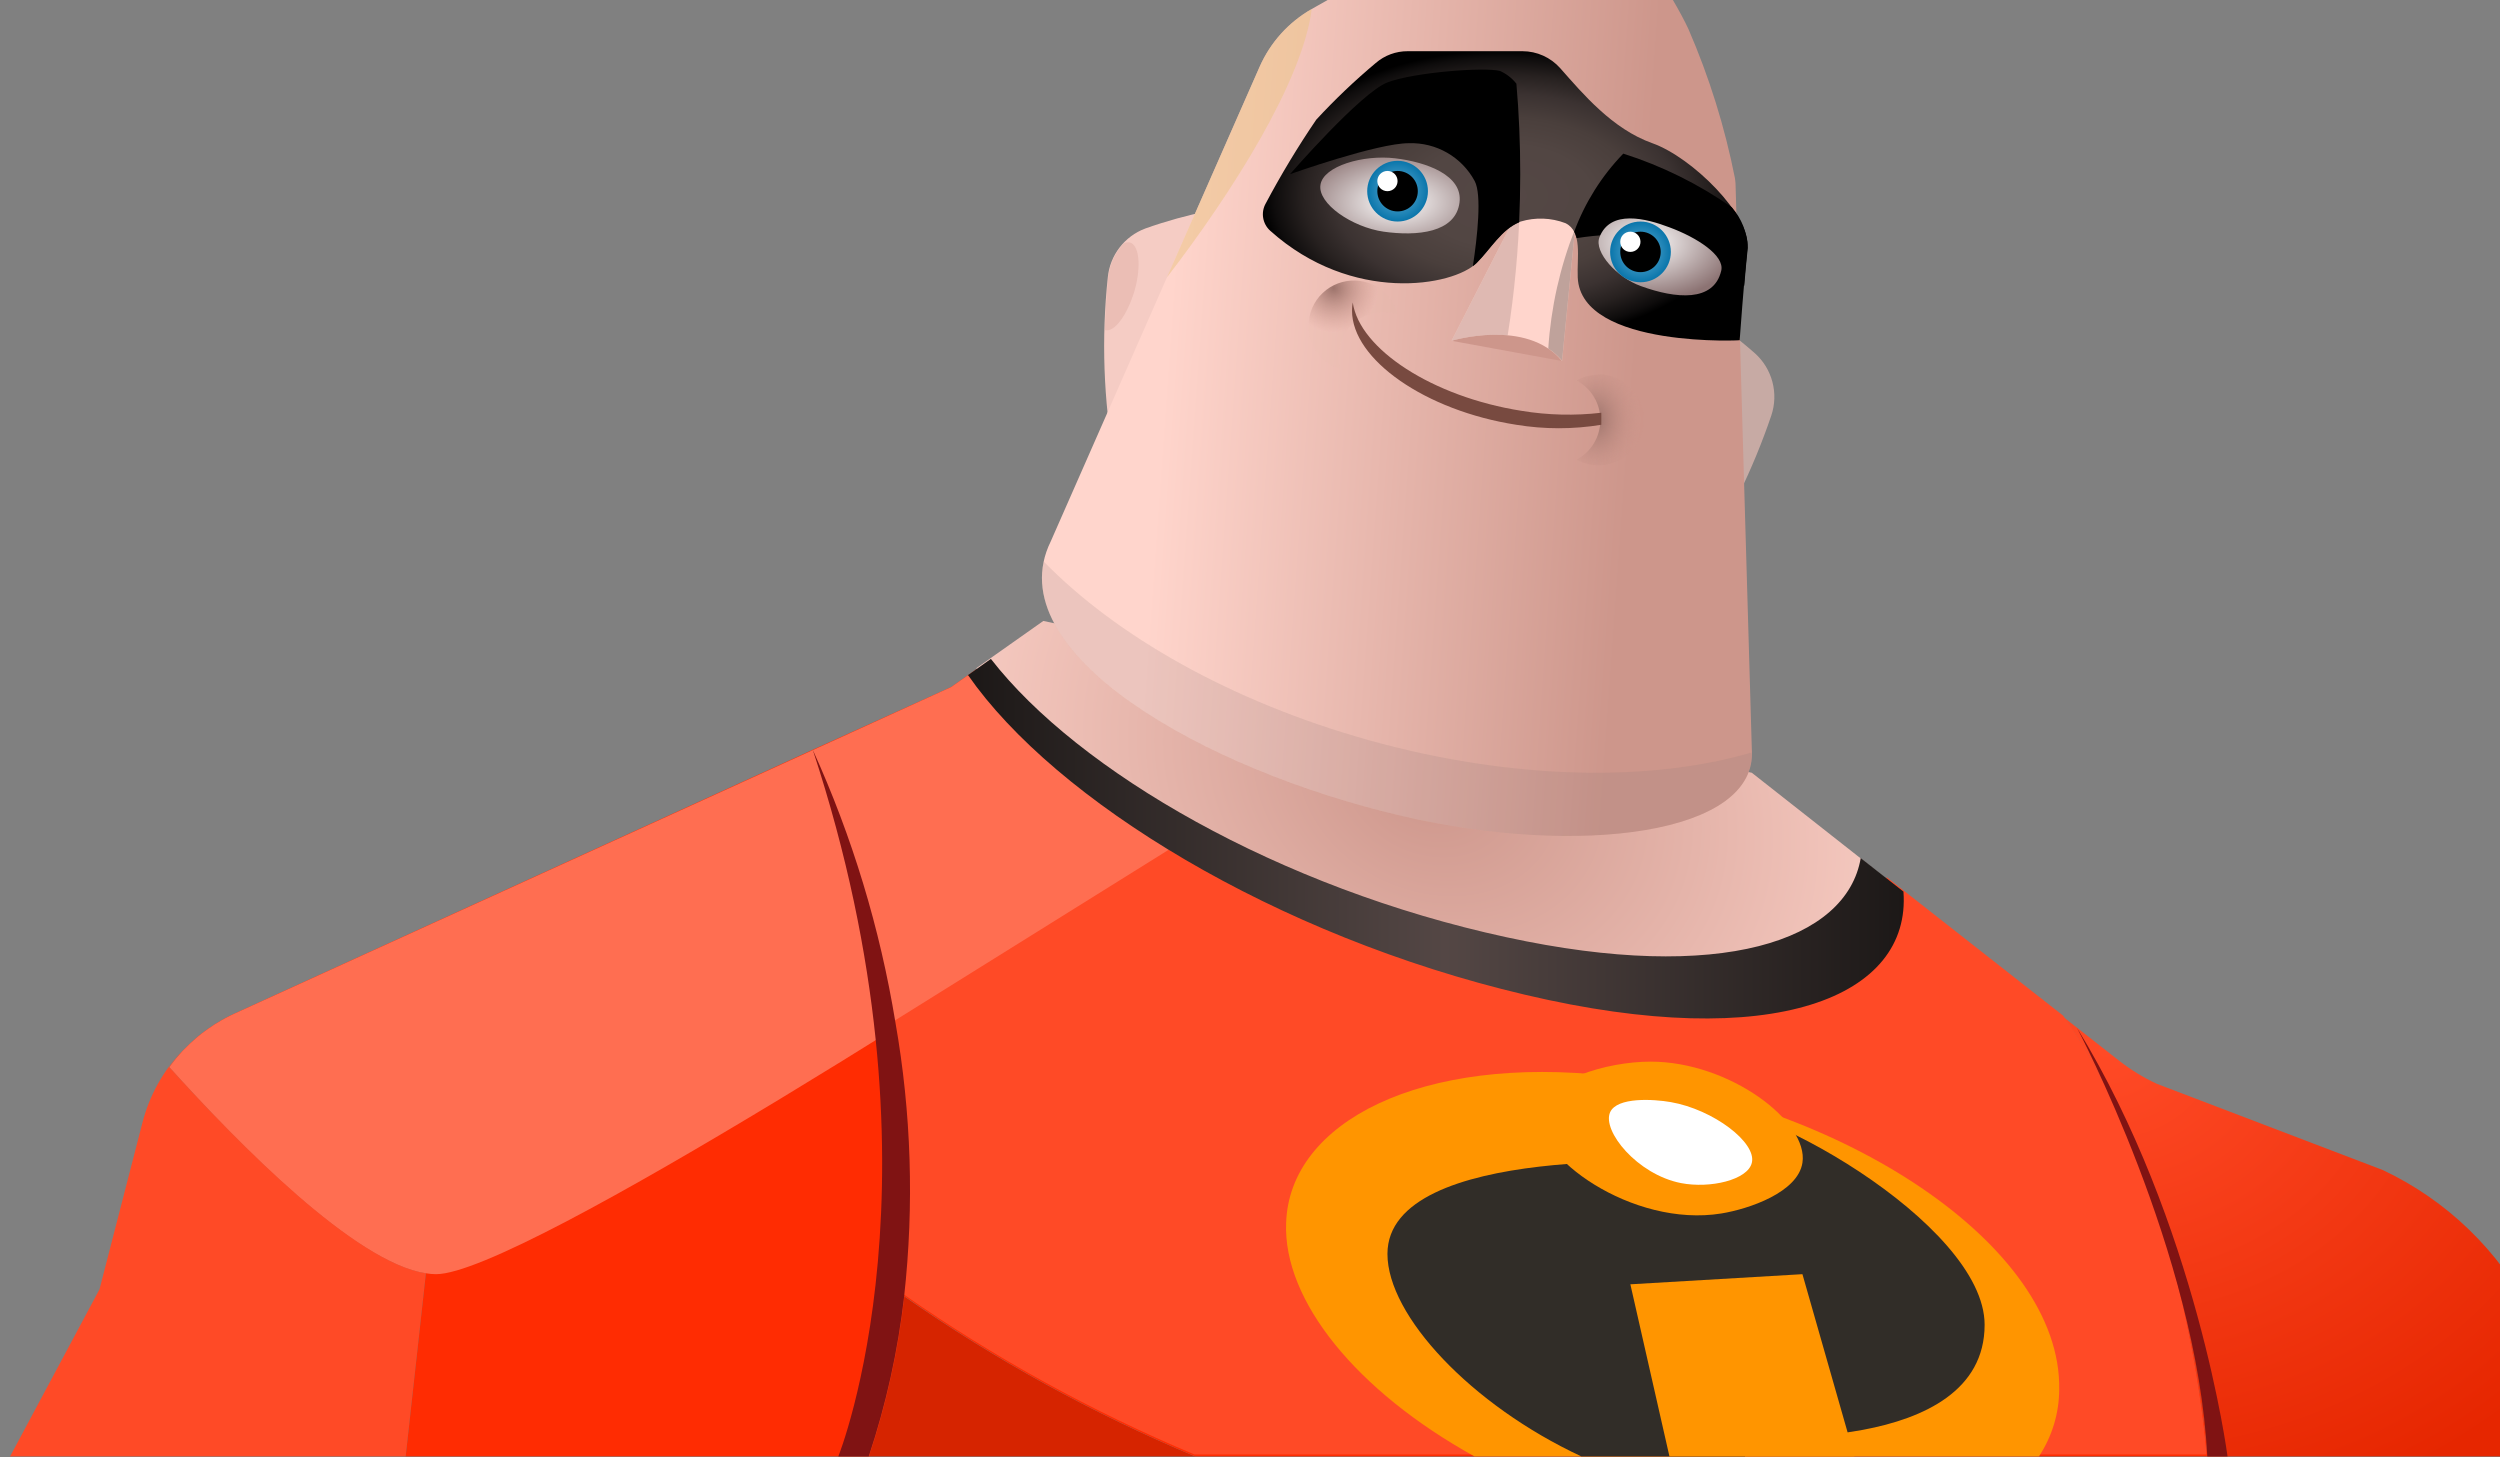 <svg width="247" height="144" viewBox="0 0 247 144" fill="none" xmlns="http://www.w3.org/2000/svg">
<rect x="0" y="0" width="247" height="144" fill="#808080" stroke="none"/>
<g clip-path="url(#clip0_553_15309)">
<path fill-rule="evenodd" clip-rule="evenodd" d="M173.37 34.889C171.068 32.868 168.58 31.07 165.94 29.518C166.18 38.398 167.07 47.279 167.63 56.148C170.714 51.453 173.19 46.386 175 41.069C175.746 38.868 175.104 36.435 173.37 34.889Z" fill="#C7AAA4"/>
<path fill-rule="evenodd" clip-rule="evenodd" d="M113.15 22.578C111.099 23.349 109.664 25.218 109.45 27.398C108.812 33.425 109.024 39.511 110.08 45.478C115.36 36.908 122.02 29.279 125.91 19.998C121.555 20.247 117.259 21.116 113.15 22.578Z" fill="#F5CCC4"/>
<path opacity="0.25" fill-rule="evenodd" clip-rule="evenodd" d="M112.08 28.768C112.77 26.378 112.57 24.229 111.64 23.959C111.421 23.908 111.19 23.948 111 24.069C110.15 24.986 109.621 26.155 109.49 27.398C109.31 29.148 109.21 30.889 109.16 32.608C110.08 32.889 111.36 31.148 112.08 28.768Z" fill="#CD968B"/>
<path fill-rule="evenodd" clip-rule="evenodd" d="M186.48 86.888L173.08 76.349L103.08 61.349L96.46 66.019C105.55 78.019 126.23 90.618 149.62 96.228C173.31 101.939 186.54 96.728 186.48 86.888Z" fill="url(#paint0_radial_553_15309)"/>
<path fill-rule="evenodd" clip-rule="evenodd" d="M42.08 125.799L40.08 143.889H1L9.83 127.389L14.08 110.889C14.768 108.228 16.124 105.788 18.02 103.799C17.55 104.31 17.109 104.848 16.7 105.409C23.61 113.049 35.14 124.739 42.08 125.799Z" fill="#FF4A26"/>
<path fill-rule="evenodd" clip-rule="evenodd" d="M118.08 143.889H85.83C87.543 138.751 88.716 133.449 89.33 128.069C98.324 134.349 107.962 139.652 118.08 143.889Z" fill="#D62400"/>
<path fill-rule="evenodd" clip-rule="evenodd" d="M256.74 143.889H218.08C218.08 143.889 216.37 118.259 203.92 100.529L209.33 104.769C210.49 105.681 211.751 106.457 213.09 107.079L235.44 115.609C241.743 118.587 246.889 123.56 250.08 129.759L256.74 143.889Z" fill="url(#paint1_radial_553_15309)"/>
<path fill-rule="evenodd" clip-rule="evenodd" d="M218.08 143.889H118.08C107.972 139.65 98.344 134.347 89.36 128.069C88.746 133.449 87.573 138.751 85.86 143.889H40.08L42.08 125.799C35.08 124.739 23.6 113.049 16.73 105.429C17.139 104.868 17.58 104.33 18.05 103.819C18.29 103.569 18.54 103.329 18.79 103.089L19.57 102.399C19.8 102.209 20.03 102.029 20.26 101.869C20.478 101.7 20.705 101.543 20.94 101.399C21.095 101.279 21.259 101.172 21.43 101.079C21.98 100.737 22.551 100.429 23.14 100.159L80.29 74.079L93.97 67.888L96.5 66.109C97.06 66.838 97.67 67.558 98.29 68.308C106.81 78.609 135.81 92.549 148.49 96.019L149.66 96.319C173.31 101.989 186.54 96.778 186.48 86.898L203.92 100.579C216.37 118.259 218.08 143.889 218.08 143.889Z" fill="#FF2C02"/>
<path fill-rule="evenodd" clip-rule="evenodd" d="M117.08 83.189C101.08 93.719 51.43 125.889 43.08 125.889C42.745 125.888 42.41 125.858 42.08 125.799C35.08 124.739 23.6 113.049 16.73 105.429C17.139 104.868 17.58 104.33 18.05 103.819C18.29 103.569 18.54 103.329 18.79 103.089L19.57 102.399C19.8 102.209 20.03 102.029 20.26 101.869C20.478 101.7 20.705 101.543 20.94 101.399C21.095 101.279 21.259 101.172 21.43 101.079C21.98 100.737 22.551 100.429 23.14 100.159L93.97 67.888L96.5 66.109C97.06 66.838 97.65 67.579 98.29 68.308C100.767 71.108 103.495 73.676 106.44 75.978C106.85 76.308 116.44 82.838 116.91 83.129L117.08 83.189Z" fill="#FF6E51"/>
<path fill-rule="evenodd" clip-rule="evenodd" d="M218 143.7H118C107.892 139.462 98.264 134.159 89.28 127.88L89 127.7L87 101.7L88.39 100.84L117 83C126.809 88.724 137.382 93.027 148.4 95.78L149.57 96.08C173.22 101.75 186.45 96.54 186.39 86.66L203.83 100.34C216.29 118.07 218 143.7 218 143.7Z" fill="#FF4A26"/>
<path fill-rule="evenodd" clip-rule="evenodd" d="M89.33 128.069C88.716 133.449 87.543 138.751 85.83 143.889H82.83C82.83 143.889 94.08 115.889 80.3 74.079C84.202 82.661 86.949 91.724 88.47 101.029C90.038 109.955 90.328 119.06 89.33 128.069Z" fill="#801313"/>
<path fill-rule="evenodd" clip-rule="evenodd" d="M205.18 101.509C205.18 101.509 217.08 123.889 218.08 143.889H220.08C220.08 143.889 217.08 120.889 205.18 101.509Z" fill="#801313"/>
<path fill-rule="evenodd" clip-rule="evenodd" d="M150.66 98.278C175.33 104.109 188.85 98.469 188.06 88.088L183.84 84.778C182.44 92.959 170.01 97.198 148.84 92.599C126.38 87.739 106.53 76.219 97.9 65.099L95.64 66.698C104.25 79.088 125.97 92.459 150.66 98.278Z" fill="url(#paint2_linear_553_15309)"/>
<path fill-rule="evenodd" clip-rule="evenodd" d="M173.08 74.038C173.7 82.448 155.99 84.678 138.6 80.638C118.85 76.058 98.46 64.388 103.81 53.498L115.01 28.049L124.45 6.599C125.51 4.192 127.316 2.19 129.6 0.889L153.32 -12.552C154.885 -13.436 156.866 -12.976 157.88 -11.492C160.54 -7.591 165.34 -0.371 166.82 2.879C168.872 7.607 170.411 12.542 171.41 17.599C171.44 17.784 171.46 17.971 171.47 18.159L172.32 47.849L173.08 74.038Z" fill="url(#paint3_linear_553_15309)"/>
<g style="mix-blend-mode:multiply" opacity="0.17">
<path fill-rule="evenodd" clip-rule="evenodd" d="M173.08 74.338C173.27 82.499 155.77 84.629 138.59 80.638C120.02 76.329 100.89 65.758 103.11 55.468C110.23 62.788 121.6 69.308 135.2 73.118C149.41 77.088 163.08 77.278 173.08 74.338Z" fill="#8E7974"/>
</g>
<path fill-rule="evenodd" clip-rule="evenodd" d="M143.41 33.669L154.33 35.669C154.33 35.669 151.24 29.939 143.41 33.669Z" fill="#CD968B"/>
<path fill-rule="evenodd" clip-rule="evenodd" d="M151.83 17.209L143.41 33.669C143.41 33.669 150.83 31.419 154.33 35.669L156.08 17.889L151.83 17.209Z" fill="#FFD5CC"/>
<path opacity="0.56" fill-rule="evenodd" clip-rule="evenodd" d="M152.97 34.428C153.479 34.765 153.937 35.173 154.33 35.639L155.61 22.639C154.123 26.407 153.232 30.385 152.97 34.428H152.97Z" fill="#8E7974"/>
<path opacity="0.5" fill-rule="evenodd" clip-rule="evenodd" d="M143.41 33.669C145.216 33.176 147.093 32.993 148.96 33.129C149.623 28.948 150.02 24.729 150.15 20.498L143.41 33.669Z" fill="#C09F98"/>
<path fill-rule="evenodd" clip-rule="evenodd" d="M157.91 37.019C157.16 37.025 156.424 37.221 155.77 37.589C157.214 38.361 158.116 39.866 158.116 41.504C158.116 43.141 157.214 44.646 155.77 45.419C156.426 45.779 157.161 45.971 157.91 45.978C160.395 45.978 162.41 43.964 162.41 41.478C162.41 38.993 160.395 36.978 157.91 36.978V37.019Z" fill="url(#paint4_radial_553_15309)"/>
<path fill-rule="evenodd" clip-rule="evenodd" d="M137 29.119C137.514 29.667 137.885 30.333 138.08 31.058C136.526 30.54 134.813 30.918 133.623 32.044C132.433 33.169 131.959 34.858 132.39 36.438C131.674 36.221 131.026 35.821 130.51 35.279C128.809 33.481 128.887 30.645 130.685 28.944C132.483 27.242 135.319 27.321 137.02 29.119H137Z" fill="url(#paint5_radial_553_15309)"/>
<path fill-rule="evenodd" clip-rule="evenodd" d="M158.21 40.779C155.584 41.085 152.928 41.021 150.32 40.589C141.56 39.209 134.32 34.508 133.65 29.878C133.601 30.149 133.578 30.424 133.58 30.698C133.58 35.529 140.86 40.578 149.81 41.968C152.592 42.424 155.429 42.424 158.21 41.968V40.779Z" fill="#784A40"/>
<path fill-rule="evenodd" clip-rule="evenodd" d="M139.08 5.059H150.41C151.845 5.058 153.21 5.673 154.16 6.749C156.39 9.269 159.3 12.748 163.25 14.149C167.2 15.549 172.99 21.308 172.65 24.479C172.31 27.648 171.88 33.608 171.88 33.608C172.76 33.608 156.18 34.538 155.88 27.409C155.79 25.409 156.37 22.889 154.67 22.049C153.252 21.507 151.694 21.451 150.24 21.889C148.4 22.549 147.29 24.588 145.9 25.968C143.59 28.279 133.59 30.058 125.5 22.799C124.738 22.118 124.551 21 125.05 20.108C126.564 17.256 128.233 14.488 130.05 11.819C131.886 9.832 133.846 7.965 135.92 6.229C136.797 5.469 137.92 5.054 139.08 5.059Z" fill="url(#paint6_radial_553_15309)"/>
<path fill-rule="evenodd" clip-rule="evenodd" d="M155.77 23.529C164.86 22.078 169.9 25.578 172.33 28.238C172.44 26.889 172.57 25.538 172.68 24.488C172.631 23.015 172.076 21.602 171.11 20.488C167.823 18.184 164.205 16.394 160.38 15.178C158.245 17.384 156.594 20.01 155.53 22.889C155.632 23.093 155.713 23.307 155.77 23.529Z" fill="black"/>
<path fill-rule="evenodd" clip-rule="evenodd" d="M148.2 7.009C146.66 6.609 139.7 7.139 137.08 8.139C134.46 9.139 127.45 17.209 127.45 17.209C127.45 17.209 136.08 14.139 139.2 14.149C141.901 14.061 144.419 15.509 145.7 17.889C146.42 19.238 145.96 23.409 145.52 26.288C145.66 26.195 145.791 26.088 145.91 25.968C147.25 24.628 148.34 22.689 150.09 21.968C150.16 20.398 150.2 18.819 150.2 17.209C150.2 14.149 150.074 11.168 149.82 8.269C149.392 7.722 148.835 7.29 148.2 7.009Z" fill="black"/>
<path fill-rule="evenodd" clip-rule="evenodd" d="M130.46 18.268C130.73 16.398 134.71 15.268 137.83 15.639C140.95 16.009 144.55 17.319 144.2 20.009C143.82 23.009 139.99 23.358 136.7 22.889C133.57 22.439 130.18 20.119 130.46 18.268Z" fill="url(#paint7_radial_553_15309)"/>
<circle cx="138.08" cy="18.889" r="3" fill="url(#paint8_radial_553_15309)"/>
<circle cx="138.08" cy="18.889" r="2" fill="black"/>
<circle cx="137.08" cy="17.889" r="1" fill="white"/>
<path fill-rule="evenodd" clip-rule="evenodd" d="M158.02 23.46C159.09 20.65 162.65 21.59 164.94 22.46C167.64 23.46 170.41 25.23 170.06 26.74C169.33 29.88 165.56 29.52 162.13 28.27C159.76 27.43 157.47 24.92 158.02 23.46Z" fill="url(#paint9_radial_553_15309)"/>
<circle cx="162.08" cy="24.889" r="3" fill="url(#paint10_radial_553_15309)"/>
<circle cx="162.08" cy="24.889" r="2" fill="black"/>
<circle cx="161.08" cy="23.889" r="1" fill="white"/>
<path opacity="0.58" fill-rule="evenodd" clip-rule="evenodd" d="M124.45 6.599L115.29 27.409C121.8 18.948 128.69 8.029 129.6 0.889C127.315 2.19 125.51 4.192 124.45 6.599Z" fill="#EDC58C"/>
<path fill-rule="evenodd" clip-rule="evenodd" d="M145.67 143.889H201.45C202.742 141.932 203.437 139.643 203.45 137.299C203.71 122.929 181.67 108.839 159.07 106.299C140.48 104.199 127.38 110.819 127.07 120.839C126.77 128.469 133.98 137.419 145.67 143.889Z" fill="#FF9500"/>
<path fill-rule="evenodd" clip-rule="evenodd" d="M156.23 143.889H172.41L172.08 141.889C172.08 141.889 196.08 143.889 196.08 130.889C196.08 120.889 173.08 107.889 166.08 108.889L167.08 114.889C167.08 114.889 137.08 112.889 137.08 123.889C137.08 129.979 145.33 138.809 156.23 143.889Z" fill="#312D28"/>
<path fill-rule="evenodd" clip-rule="evenodd" d="M152.08 109.889C151.43 114.189 161.26 121.329 170.08 119.889C172.81 119.439 177.62 117.809 178.08 114.889C178.72 110.819 170.86 104.889 163.08 104.889C158.68 104.889 152.56 106.749 152.08 109.889Z" fill="#FF9500"/>
<path fill-rule="evenodd" clip-rule="evenodd" d="M173.08 114.889C173.58 112.889 169.27 109.619 165.08 108.889C163.38 108.589 159.76 108.369 159.08 109.889C158.26 111.719 161.75 116.039 166.08 116.889C168.96 117.449 172.67 116.579 173.08 114.889Z" fill="white"/>
<path fill-rule="evenodd" clip-rule="evenodd" d="M183.22 143.889L178.08 125.889L161.08 126.889L164.94 143.889H183.22Z" fill="#FF9500"/>
</g>
<defs>
<radialGradient id="paint0_radial_553_15309" cx="0" cy="0" r="1" gradientUnits="userSpaceOnUse" gradientTransform="translate(141.091 77.46) rotate(25.56) scale(58.03 45.649)">
<stop stop-color="#CD968B"/>
<stop offset="1" stop-color="#FFD5CC"/>
</radialGradient>
<radialGradient id="paint1_radial_553_15309" cx="0" cy="0" r="1" gradientUnits="userSpaceOnUse" gradientTransform="translate(208.08 103.709) scale(59.02 48.45)">
<stop stop-color="#FF4A26"/>
<stop offset="1" stop-color="#E62600"/>
</radialGradient>
<linearGradient id="paint2_linear_553_15309" x1="95.64" y1="100.564" x2="188.093" y2="100.564" gradientUnits="userSpaceOnUse">
<stop stop-color="#1C1817"/>
<stop offset="0.51" stop-color="#544745"/>
<stop offset="1" stop-color="#1C1817"/>
</linearGradient>
<linearGradient id="paint3_linear_553_15309" x1="112.697" y1="70.102" x2="172.034" y2="74.337" gradientUnits="userSpaceOnUse">
<stop stop-color="#FFD5CC"/>
<stop offset="0.78" stop-color="#CD968B"/>
<stop offset="1" stop-color="#CD968B"/>
</linearGradient>
<radialGradient id="paint4_radial_553_15309" cx="0" cy="0" r="1" gradientUnits="userSpaceOnUse" gradientTransform="translate(157.71 41.438) scale(4.38 5.937)">
<stop stop-color="#9C736B"/>
<stop offset="1" stop-color="#CD968B" stop-opacity="0.01"/>
</radialGradient>
<radialGradient id="paint5_radial_553_15309" cx="0" cy="0" r="1" gradientUnits="userSpaceOnUse" gradientTransform="translate(131.763 28.459) rotate(-133.386) scale(4.4 4.402)">
<stop stop-color="#9C736B"/>
<stop offset="1" stop-color="#CC978C" stop-opacity="0.01"/>
</radialGradient>
<radialGradient id="paint6_radial_553_15309" cx="0" cy="0" r="1" gradientUnits="userSpaceOnUse" gradientTransform="translate(148.741 19.354) scale(24.114 14.395)">
<stop stop-color="#544745"/>
<stop offset="0.35" stop-color="#524643"/>
<stop offset="0.54" stop-color="#4A3F3C"/>
<stop offset="0.7" stop-color="#3B3231"/>
<stop offset="0.83" stop-color="#272120"/>
<stop offset="0.95" stop-color="#0E0C0C"/>
<stop offset="1"/>
</radialGradient>
<radialGradient id="paint7_radial_553_15309" cx="0" cy="0" r="1" gradientUnits="userSpaceOnUse" gradientTransform="translate(138 19.979) scale(10.188 5.539)">
<stop stop-color="white"/>
<stop offset="1" stop-color="#8C7373"/>
</radialGradient>
<radialGradient id="paint8_radial_553_15309" cx="0" cy="0" r="1" gradientUnits="userSpaceOnUse" gradientTransform="translate(138.084 18.889) scale(3.312)">
<stop stop-color="#69B4D9"/>
<stop offset="1" stop-color="#006FA6"/>
</radialGradient>
<radialGradient id="paint9_radial_553_15309" cx="0" cy="0" r="1" gradientUnits="userSpaceOnUse" gradientTransform="translate(162.59 23.97) scale(9.14 5.717)">
<stop stop-color="white"/>
<stop offset="1" stop-color="#8C7373"/>
</radialGradient>
<radialGradient id="paint10_radial_553_15309" cx="0" cy="0" r="1" gradientUnits="userSpaceOnUse" gradientTransform="translate(162.08 24.889) scale(3.312)">
<stop stop-color="#69B4D9"/>
<stop offset="1" stop-color="#006FA6"/>
</radialGradient>
<clipPath id="clip0_553_15309">
<rect width="247" height="144" fill="white"/>
</clipPath>
</defs>
</svg>
